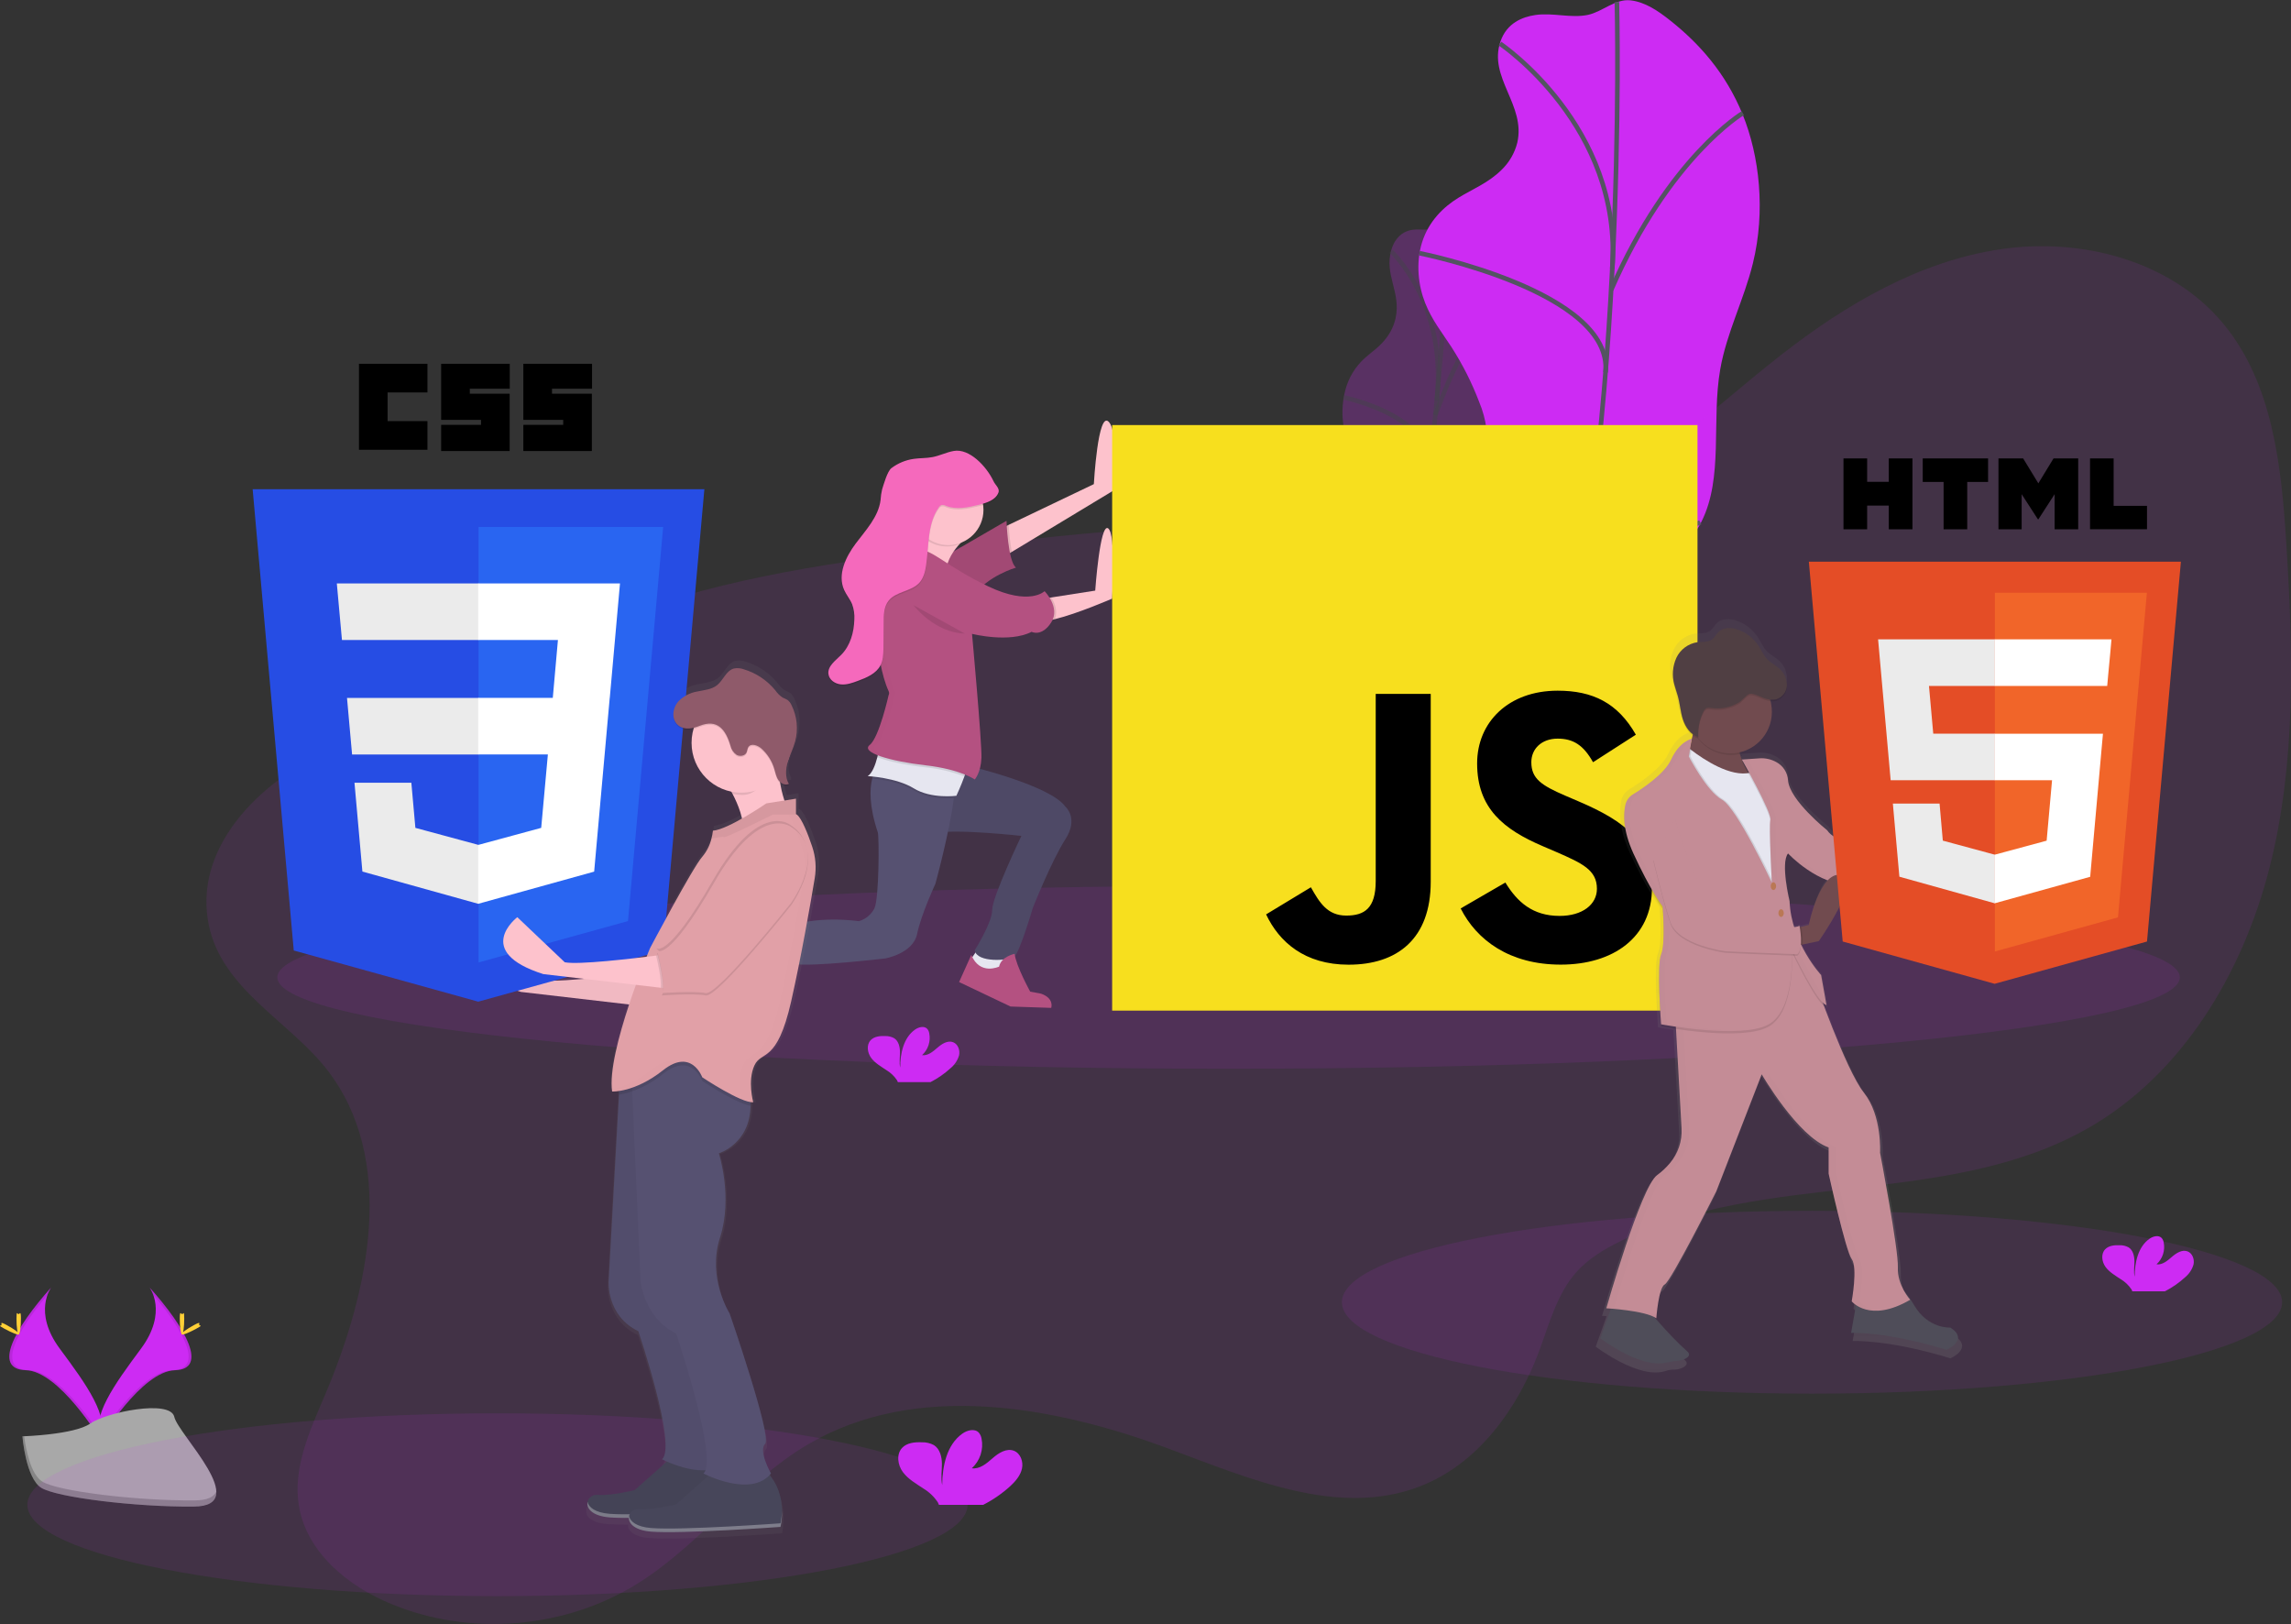 <svg width="996" height="706" viewBox="0 0 996 706" fill="none" xmlns="http://www.w3.org/2000/svg">
<rect x="0" y="0" width="996" height="706" fill="#333333" stroke="none"/>
<g clip-path="url(#clip0)">
<path opacity="0.1" d="M787.761 605.826C900.637 605.826 992.142 588.035 992.142 566.088C992.142 544.142 900.637 526.351 787.761 526.351C674.884 526.351 583.38 544.142 583.38 566.088C583.38 588.035 674.884 605.826 787.761 605.826Z" fill="#CD2BF3"/>
<g opacity="0.5">
<path opacity="0.5" d="M612.698 100.175C609.943 100.958 606.568 102.999 604.905 108.58C601.646 119.521 609.217 126.959 606.722 138.364C606.03 141.389 604.712 144.236 602.855 146.721C599.809 150.852 596.501 152.806 593.291 155.698C589.219 159.393 586.301 164.187 584.888 169.502C583.34 175.368 583.211 181.519 584.511 187.445C585.652 192.398 587.596 196.006 589.297 200.02C591.413 205.14 593.067 210.44 594.239 215.855C594.882 218.492 595.245 221.19 595.322 223.903C595.274 227.508 594.95 231.104 594.355 234.66L589.723 266.987C589.019 271.214 588.596 275.482 588.456 279.765C588.517 284.057 589.012 288.332 589.936 292.524C591.56 301.075 593.31 309.936 597.033 314.463C600.756 318.99 607.1 317.364 610.997 308.204C614.7 299.44 614.787 287.745 618.056 278.382C623.21 263.63 633.45 261.647 639.136 247.573C644.589 234.031 642.917 217.509 645.682 202.11C647.616 191.073 651.88 181.013 654.385 170.111C657.982 154.412 657.624 138.112 654.752 126.04C652.568 116.121 647.843 106.941 641.041 99.401C638.633 96.741 636.051 94.371 633.024 94.129C629.804 93.877 626.99 97.93 623.809 99.149C620.134 100.591 616.441 99.111 612.698 100.175Z" fill="#CD2BF3"/>
<path opacity="0.5" d="M630.133 94.951C630.133 94.951 624.679 234.572 601.743 316.9" stroke="#535461" stroke-width="2" stroke-miterlimit="10"/>
<path opacity="0.5" d="M604.769 109.238C604.769 109.238 629.282 131.564 624.631 174.048" stroke="#535461" stroke-width="2" stroke-miterlimit="10"/>
<path opacity="0.5" d="M584.202 172.771C584.202 172.771 624.438 180.868 621.45 204.944" stroke="#535461" stroke-width="2" stroke-miterlimit="10"/>
<path opacity="0.5" d="M654.82 125.75C654.82 125.75 638.536 140.008 624.031 180.393" stroke="#535461" stroke-width="2" stroke-miterlimit="10"/>
<path opacity="0.5" d="M638.913 247.805C638.913 247.805 627.803 256.511 618.887 226.031" stroke="#535461" stroke-width="2" stroke-miterlimit="10"/>
<path opacity="0.5" d="M590.97 265.613C590.97 265.613 613.627 262.653 615.715 248.463" stroke="#535461" stroke-width="2" stroke-miterlimit="10"/>
</g>
<path d="M667.468 6.529C661.86 7.361 655.11 9.963 652.335 17.982C646.891 33.711 663.436 45.618 659.626 62.053C658.489 66.576 656.096 70.684 652.722 73.903C646.92 79.619 640.286 82.115 634.001 85.994C627.716 89.873 621.189 95.976 618.239 105.34C615.406 114.346 616.634 124.29 619.583 131.719C622.533 139.147 626.99 144.69 630.974 150.803C635.816 158.328 639.863 166.335 643.052 174.696C644.66 178.507 645.74 182.52 646.262 186.623C646.775 191.653 646.127 197.06 645.479 202.351L639.726 249.498C638.962 255.766 638.188 262.131 638.623 268.167C639.116 275.122 641.176 281.197 643.207 287.126C647.577 299.914 652.258 313.244 660.506 320.286C668.754 327.328 681.693 325.819 688.664 312.721C695.298 300.253 694.08 283.044 699.736 269.647C708.652 248.531 729.616 246.819 739.702 226.776C749.372 207.546 743.966 182.947 747.853 160.602C750.638 144.593 758.181 130.277 762.049 114.52C767.628 91.817 764.95 67.779 757.581 49.71C750.213 31.641 738.561 18.756 726.058 8.861C720.759 4.653 715.14 0.851 708.845 0.155C702.154 -0.59 696.806 5.04 690.376 6.462C682.892 8.019 675.078 5.398 667.468 6.529Z" fill="#CD2BF3"/>
<path d="M702.937 0.9C702.937 0.9 708.217 205.863 670.485 324.387" stroke="#535461" stroke-width="2" stroke-miterlimit="10"/>
<path d="M652.122 18.969C652.122 18.969 705.5 54.759 700.926 116.822" stroke="#535461" stroke-width="2" stroke-miterlimit="10"/>
<path d="M617.089 110.06C617.089 110.06 701.332 126.756 698.005 161.85" stroke="#535461" stroke-width="2" stroke-miterlimit="10"/>
<path d="M757.678 49.188C757.678 49.188 725.661 68.253 700.442 126.002" stroke="#535461" stroke-width="2" stroke-miterlimit="10"/>
<path d="M739.199 227.047C739.199 227.047 717.249 238.654 695.172 192.601" stroke="#535461" stroke-width="2" stroke-miterlimit="10"/>
<path d="M642.085 247.563C642.085 247.563 688.626 245.89 691.275 225.238" stroke="#535461" stroke-width="2" stroke-miterlimit="10"/>
<path d="M65.029 559.675C65.029 559.675 73.133 570.316 61.287 586.276C49.442 602.237 39.656 615.798 43.63 625.781C43.63 625.781 61.5 596.056 76.043 595.64C90.587 595.224 81.033 577.551 65.029 559.675Z" fill="#CD2BF3"/>
<path opacity="0.1" d="M65.029 559.675C65.753 560.697 66.326 561.818 66.731 563.003C80.927 579.679 88.479 595.243 74.844 595.64C62.138 596.007 46.899 618.729 43.243 624.475C43.364 624.918 43.509 625.354 43.678 625.781C43.678 625.781 61.548 596.056 76.092 595.64C90.635 595.224 81.033 577.551 65.029 559.675Z" fill="black"/>
<path d="M80.095 573.189C80.095 576.922 79.679 579.96 79.128 579.96C78.577 579.96 78.161 576.932 78.161 573.189C78.161 569.445 78.683 571.254 79.196 571.254C79.708 571.254 80.095 569.455 80.095 573.189Z" fill="#FFD037"/>
<path d="M85.268 577.638C81.99 579.428 79.138 580.54 78.896 580.047C78.654 579.553 81.101 577.774 84.379 575.994C87.657 574.214 86.361 575.51 86.612 575.994C86.864 576.477 88.537 575.849 85.268 577.638Z" fill="#FFD037"/>
<path d="M22.25 559.675C22.25 559.675 14.147 570.316 25.992 586.276C37.838 602.237 47.605 615.789 43.65 625.771C43.65 625.771 25.78 596.046 11.236 595.63C-3.307 595.214 6.227 577.551 22.25 559.675Z" fill="#CD2BF3"/>
<path opacity="0.1" d="M22.25 559.675C21.544 560.7 20.987 561.821 20.597 563.003C6.401 579.679 -1.151 595.243 12.484 595.64C25.19 596.007 40.429 618.729 44.085 624.475C43.964 624.918 43.819 625.354 43.65 625.781C43.65 625.781 25.78 596.056 11.236 595.64C-3.307 595.224 6.227 577.551 22.25 559.675Z" fill="black"/>
<path d="M7.165 573.189C7.165 576.922 7.581 579.96 8.132 579.96C8.683 579.96 9.099 576.932 9.099 573.189C9.099 569.445 8.577 571.254 8.065 571.254C7.552 571.254 7.165 569.455 7.165 573.189Z" fill="#FFD037"/>
<path d="M1.992 577.638C5.27 579.428 8.123 580.54 8.364 580.047C8.606 579.553 6.16 577.774 2.882 575.994C-0.396 574.214 0.899 575.51 0.648 575.994C0.396 576.477 -1.276 575.849 1.992 577.638Z" fill="#FFD037"/>
<path d="M9.747 624.388C9.747 624.388 32.404 623.692 39.23 618.826C46.057 613.961 74.042 608.186 75.773 615.924C77.504 623.663 109.82 654.723 84.243 654.926C58.667 655.129 24.813 650.941 17.995 646.791C11.178 642.641 9.747 624.388 9.747 624.388Z" fill="#A8A8A8"/>
<path opacity="0.2" d="M84.698 652.237C59.121 652.44 25.267 648.252 18.45 644.102C13.257 640.939 11.188 629.592 10.501 624.359H9.747C9.747 624.359 11.178 642.641 17.995 646.791C24.813 650.941 58.667 655.139 84.243 654.926C91.631 654.868 94.174 652.237 94.039 648.348C93.014 650.728 90.2 652.198 84.698 652.237Z" fill="black"/>
<path d="M949.923 555.274C951.696 553.829 952.987 551.879 953.627 549.683C954.11 547.458 953.163 544.798 951.035 543.985C948.657 543.076 946.113 544.721 944.189 546.394C942.265 548.067 940.05 549.963 937.527 549.605C938.824 548.429 939.794 546.937 940.343 545.274C940.892 543.611 941.001 541.834 940.66 540.116C940.551 539.404 940.25 538.735 939.789 538.182C938.465 536.769 936.076 537.379 934.49 538.491C929.462 542.031 928.06 548.861 928.031 555.013C927.528 552.798 927.953 550.486 927.934 548.242C927.915 545.997 927.296 543.405 925.381 542.225C924.194 541.587 922.861 541.27 921.513 541.306C919.251 541.219 916.737 541.451 915.189 543.105C913.255 545.156 913.768 548.609 915.441 550.844C917.114 553.078 919.647 554.519 921.987 556.086C923.863 557.202 925.463 558.726 926.667 560.546C926.809 560.798 926.926 561.064 927.016 561.339H941.182C944.356 559.721 947.296 557.681 949.923 555.274Z" fill="#CD2BF3"/>
<path opacity="0.1" d="M141.885 464.618C172.654 503.755 160.703 560.933 141.15 606.715C134.604 622.047 127.197 638.269 129.962 654.704C133.337 674.804 151.236 689.527 170.111 697.265C204.439 711.465 245.536 708.08 277.069 688.453C304.328 671.486 323.852 643.899 351.575 627.706C397.99 600.621 457.034 610.846 507.414 629.505C543.056 642.709 582.026 659.888 617.446 646.085C642.365 636.412 659.597 612.742 668.986 587.688C673.522 575.587 676.809 562.538 685.425 552.865C690.569 547.168 697.28 543.115 704.165 539.71C767.019 508.553 846.311 525.2 907.309 490.687C948.512 467.355 974.891 423.333 986.601 377.434C998.311 331.535 996.919 283.402 993.95 236.139C991.842 202.545 988.061 166.687 966.604 140.753C943.909 113.33 904.949 103.125 869.741 108.339C834.534 113.552 802.604 132.221 774.561 154.102C739.47 181.448 706.931 215.507 663.842 226.592C634.504 234.137 603.638 230.007 573.371 228.585C522.779 226.195 472.177 231.487 421.865 237.291C373.699 242.862 325.167 248.995 279.303 264.665C246.832 275.76 220.8 295.89 190.137 309.955C170.15 319.125 148.354 321.659 129.44 333.335C106.126 347.719 84.766 372.743 90.761 402.014C96.389 429.882 125.543 443.85 141.885 464.618Z" fill="#CD2BF3"/>
<path opacity="0.1" d="M534.112 464.598C762.509 464.598 947.661 446.807 947.661 424.861C947.661 402.915 762.509 385.124 534.112 385.124C305.715 385.124 120.563 402.915 120.563 424.861C120.563 446.807 305.715 464.598 534.112 464.598Z" fill="#CD2BF3"/>
<path opacity="0.1" d="M216.275 693.851C329.152 693.851 420.656 676.06 420.656 654.113C420.656 632.167 329.152 614.376 216.275 614.376C103.398 614.376 11.894 632.167 11.894 654.113C11.894 676.06 103.398 693.851 216.275 693.851Z" fill="#CD2BF3"/>
<path d="M425.201 412.47L421.961 417.181C421.961 417.181 425.491 421.892 425.829 422.482C426.168 423.072 436.128 422.192 436.128 422.192L437.008 418.661L435.538 414.54L425.201 412.47Z" fill="#E6E6F0"/>
<path d="M316.29 409.82L309.811 410.99L313.93 418.951L318.349 421.302L322.469 424.242L323.649 421.012L320.699 414.821L316.29 409.82Z" fill="#FDC2CC"/>
<path d="M422.261 333.257C422.261 333.257 456.705 341.499 463.174 350.669C463.174 350.669 469.063 355.68 463.174 364.801C457.285 373.923 449.047 394.546 449.047 394.546C449.047 394.546 443.158 414.569 440.808 416.04C438.458 417.51 424.911 418.69 423.731 413.138C423.731 413.138 431.38 401.066 431.38 395.465C431.38 389.864 444.038 363.37 444.038 363.37C444.038 363.37 415.193 360.129 406.064 362.19C396.936 364.25 410.193 330.017 422.261 333.257Z" fill="#565171"/>
<path opacity="0.1" d="M422.261 333.257C422.261 333.257 456.705 341.499 463.174 350.669C463.174 350.669 469.063 355.68 463.174 364.801C457.285 373.923 449.047 394.546 449.047 394.546C449.047 394.546 443.158 414.569 440.808 416.04C438.458 417.51 424.911 418.69 423.731 413.138C423.731 413.138 431.38 401.066 431.38 395.465C431.38 389.864 444.038 363.37 444.038 363.37C444.038 363.37 415.193 360.129 406.064 362.19C396.936 364.25 410.193 330.017 422.261 333.257Z" fill="black"/>
<path d="M415.193 341.209C415.125 342.921 414.941 344.846 414.68 346.916C412.794 361.909 406.654 384.205 406.654 384.205C406.654 384.205 400.475 397.458 398.706 405.999C396.936 414.54 384.868 416.639 384.868 416.639C384.868 416.639 351.894 420.509 345.125 419C338.356 417.491 327.719 423.42 322.459 422.53C317.199 421.64 313.921 409.278 313.921 409.278C323.051 409.332 332.086 407.425 340.416 403.687C353.954 397.506 373.39 400.447 373.39 400.447C374.84 400.025 376.188 399.312 377.352 398.351C378.516 397.389 379.471 396.2 380.159 394.856C382.219 390.435 382.218 363.64 381.629 361.87C377.761 350.263 378.08 342.814 379.192 338.471C379.564 336.574 380.401 334.799 381.629 333.306L415.193 341.209Z" fill="#565171"/>
<path opacity="0.1" d="M415.193 341.208C415.125 342.921 414.941 344.846 414.68 346.916C411.721 347.148 403.424 347.37 397.274 343.569C391.473 340.009 383.031 338.8 379.231 338.423C379.603 336.526 380.44 334.751 381.667 333.257L415.193 341.208Z" fill="black"/>
<path d="M419.264 337.523C417.89 341.392 415.782 345.929 415.782 345.929C415.782 345.929 404.894 347.399 397.236 342.688C389.577 337.978 377.219 337.388 377.219 337.388C379.221 336.159 380.575 332.425 381.416 329.156C381.886 327.307 382.254 325.434 382.518 323.545C382.518 323.545 418.722 330.907 420.231 332.087C420.791 332.551 420.192 334.892 419.264 337.523Z" fill="#E6E6F0"/>
<path d="M483.78 213.408L439.87 239.922L435.509 242.553V229.6L438.535 228.149L475.542 210.457C475.542 210.457 477.311 178.362 482.021 183.373C486.73 188.383 483.78 213.408 483.78 213.408Z" fill="#FDC2CC"/>
<path opacity="0.1" d="M439.87 239.922L435.509 242.553V229.6L438.535 228.149C438.736 232.097 439.181 236.029 439.87 239.922Z" fill="black"/>
<path d="M406.074 244.661L437.569 226.408C437.569 226.408 438.158 244.081 441.688 246.722C441.688 246.722 428.74 250.591 423.731 258.794L406.074 244.661Z" fill="#B45181"/>
<path opacity="0.1" d="M406.074 244.661L437.569 226.408C437.569 226.408 438.158 244.081 441.688 246.722C441.688 246.722 428.74 250.591 423.731 258.794L406.074 244.661Z" fill="black"/>
<path d="M483.5 260.225C483.5 260.225 468.522 266.755 458.6 269.154C456.368 269.827 454.033 270.096 451.706 269.947C444.937 268.767 453.475 260.274 453.475 260.274L457.034 259.722L476.141 256.743C476.141 256.743 478.201 227.298 481.731 229.658C485.26 232.019 483.5 260.225 483.5 260.225Z" fill="#FDC2CC"/>
<path d="M420.202 233.721C420.202 233.721 407.544 243.143 412.253 254.925C416.962 266.706 387.817 247.854 387.817 247.854C387.817 247.854 397.236 233.721 399.295 223.119C401.355 212.518 420.202 233.721 420.202 233.721Z" fill="#FDC2CC"/>
<path opacity="0.1" d="M419.264 337.523C413.789 335.46 408.067 334.127 402.245 333.557C393.735 332.59 385.941 330.955 381.426 329.156C381.895 327.307 382.263 325.434 382.528 323.545C382.528 323.545 418.732 330.907 420.24 332.087C420.791 332.551 420.192 334.892 419.264 337.523Z" fill="black"/>
<path opacity="0.1" d="M458.591 269.154C456.358 269.827 454.023 270.096 451.696 269.947C444.927 268.767 453.466 260.274 453.466 260.274L457.024 259.722C458.513 262.015 460.031 265.594 458.591 269.154Z" fill="black"/>
<path d="M399.595 239.022C399.595 239.022 388.117 238.732 383.998 243.443C379.878 248.153 380.758 260.854 380.758 260.854C380.758 260.854 379.898 286.285 386.348 300.514C386.56 300.973 386.585 301.497 386.415 301.974C386.348 302.149 386.348 302.042 386.348 302.042C386.348 302.042 382.228 320.595 378.109 323.836C373.99 327.076 386.937 330.907 402.283 332.667C417.629 334.428 423.77 338.848 423.77 338.848C423.77 338.848 426.419 335.946 426.671 329.427C426.922 322.907 422.58 275.538 422.58 275.538C422.58 275.538 438.768 279.659 448.486 274.658C448.486 274.658 452.905 277.018 457.024 270.537C461.144 264.056 454.123 256.995 454.123 256.995C454.123 256.995 447.644 263.476 429.688 254.934C411.731 246.393 405.175 238.732 399.595 239.022Z" fill="#B45181"/>
<path d="M311.581 410.41H308.051V415.42L311.581 423.372C311.581 423.372 316.29 424.252 316.59 424.252C316.889 424.252 320.709 423.372 320.709 423.372L321.889 421.311C321.889 421.311 308.931 416.291 311.581 410.41Z" fill="#E6E6F0"/>
<path d="M422.261 415.121L416.962 426.902L439.338 437.543L457.005 438.133C457.005 438.133 458.475 434.012 452.586 431.952L447.877 431.072C447.877 431.072 441.698 419.88 441.108 414.627C441.108 414.627 435.219 415.807 434.339 420.218C434.329 420.122 426.09 424.242 422.261 415.121Z" fill="#B45181"/>
<path d="M308.931 409.23L307.133 410.7L299.223 417.181L317.47 441.364C317.47 441.364 327.768 445.784 332.487 441.364C332.487 441.364 335.388 438.462 328.957 436.063C328.957 436.063 323.948 436.943 323.948 431.942C323.948 426.941 325.128 421.64 326.849 420.46C326.849 420.46 322.43 418.99 321.26 420.17C320.36 421.162 319.569 422.249 318.901 423.41C318.901 423.41 308.341 419.241 308.931 409.23Z" fill="#B45181"/>
<path opacity="0.1" d="M398.715 223.71C398.416 225.203 398.022 226.677 397.536 228.12C399.065 231.8 401.967 234.738 405.627 236.311C409.287 237.885 413.415 237.969 417.136 236.546C417.912 235.745 418.743 234.998 419.621 234.311C419.621 234.311 400.775 213.108 398.715 223.71Z" fill="black"/>
<path opacity="0.1" d="M397.091 263.04C397.091 263.04 406.219 275.112 419.467 275.412L397.091 263.04Z" fill="black"/>
<g opacity="0.1">
<path opacity="0.1" d="M451.648 274.861C451.462 274.809 451.281 274.741 451.106 274.658C450.823 274.806 450.533 274.945 450.236 275.074C450.714 275.064 451.188 274.993 451.648 274.861Z" fill="black"/>
<path opacity="0.1" d="M454.781 258.204C454.46 257.792 454.118 257.398 453.756 257.024C453.756 257.024 451.822 258.958 447.045 259.326C449.676 259.587 452.332 259.202 454.781 258.204Z" fill="black"/>
<path opacity="0.1" d="M425.201 275.538L425.259 276.167C429.142 276.886 433.088 277.21 437.037 277.134C433.049 276.989 429.085 276.454 425.201 275.538Z" fill="black"/>
<path opacity="0.1" d="M404.894 332.686C389.587 330.916 376.639 327.095 380.72 323.855C384.8 320.614 388.958 302.061 388.958 302.061C388.958 302.061 388.958 302.168 389.026 301.994C389.195 301.517 389.171 300.992 388.958 300.533C382.509 286.265 383.369 260.873 383.369 260.873C383.369 260.873 382.489 248.211 386.609 243.462C389.674 239.951 396.82 239.225 400.272 239.08C399.95 239.055 399.627 239.055 399.305 239.08C399.305 239.08 387.827 238.79 383.708 243.501C379.588 248.211 380.468 260.912 380.468 260.912C380.468 260.912 379.608 286.343 386.058 300.572C386.27 301.031 386.295 301.555 386.125 302.032C386.057 302.207 386.058 302.1 386.058 302.1C386.058 302.1 381.967 320.595 377.809 323.836C373.651 327.076 386.638 330.907 401.984 332.667C417.33 334.428 423.47 338.848 423.47 338.848C423.778 338.478 424.05 338.08 424.282 337.658C421.294 336.217 415.144 333.847 404.894 332.686Z" fill="black"/>
</g>
<path d="M412.253 236.962C420.707 236.962 427.56 230.106 427.56 221.649C427.56 213.192 420.707 206.337 412.253 206.337C403.799 206.337 396.946 213.192 396.946 221.649C396.946 230.106 403.799 236.962 412.253 236.962Z" fill="#FDC2CC"/>
<path opacity="0.1" d="M434.039 214.801C432.772 217.973 428.991 219.173 425.675 219.995C420.936 221.156 415.831 222.297 411.296 220.498C410.708 220.168 410.03 220.036 409.362 220.121C408.823 220.337 408.373 220.729 408.085 221.233C403.086 228.353 403.898 237.842 402.602 246.451C402.196 249.13 401.51 251.897 399.702 253.899C396.182 257.768 389.539 257.623 386.299 261.734C384.162 264.443 384.143 268.206 384.162 271.659C384.162 275.341 384.13 279.027 384.065 282.715C384.007 285.134 383.891 287.639 382.799 289.786C380.942 293.423 376.803 295.155 372.984 296.558C370.605 297.447 368.149 298.347 365.596 298.105C363.043 297.863 360.49 296.171 360.162 293.617C359.707 290.154 363.275 287.736 365.731 285.24C369.657 281.264 371.272 275.48 371.417 269.889C371.555 267.631 371.226 265.368 370.45 263.243C369.551 261.048 367.946 259.2 366.979 257.033C364.001 250.359 367.675 242.64 372.075 236.797C376.475 230.955 381.88 225.257 382.818 218.012C382.9 216.444 383.123 214.887 383.485 213.359C384.162 211.251 385.767 205.427 387.537 204.093C390.37 201.958 393.696 200.574 397.207 200.068C399.924 199.672 402.699 199.817 405.397 199.295C408.549 198.685 411.479 197.186 414.632 196.625C421.449 195.416 428.846 203.338 431.834 209.587C432.656 211.502 434.813 212.856 434.039 214.801Z" fill="black"/>
<path d="M434.039 214.211C432.772 217.383 428.991 218.583 425.675 219.405C420.936 220.566 415.831 221.707 411.296 219.908C410.708 219.578 410.03 219.446 409.362 219.531C408.823 219.747 408.373 220.139 408.085 220.643C403.086 227.763 403.898 237.252 402.602 245.861C402.196 248.54 401.51 251.307 399.702 253.309C396.182 257.178 389.539 257.033 386.299 261.144C384.162 263.853 384.143 267.616 384.162 271.069C384.162 274.751 384.13 278.437 384.065 282.125C384.007 284.544 383.891 287.049 382.799 289.196C380.942 292.833 376.803 294.565 372.984 295.967C370.605 296.857 368.149 297.757 365.596 297.515C363.043 297.273 360.49 295.581 360.162 293.027C359.707 289.564 363.275 287.146 365.731 284.65C369.657 280.674 371.272 274.89 371.417 269.299C371.555 267.041 371.226 264.778 370.45 262.653C369.551 260.458 367.946 258.61 366.979 256.443C364.001 249.769 367.675 242.05 372.075 236.207C376.475 230.365 381.88 224.667 382.818 217.422C382.9 215.854 383.123 214.297 383.485 212.769C384.162 210.66 385.767 204.837 387.537 203.502C390.37 201.368 393.696 199.983 397.207 199.478C399.924 199.082 402.699 199.227 405.397 198.705C408.549 198.095 411.479 196.596 414.632 196.035C421.449 194.826 428.846 202.748 431.834 208.997C432.656 210.912 434.813 212.266 434.039 214.211Z" fill="#F569BC"/>
<path d="M483.5 184.775H737.98V439.323H483.5V184.775Z" fill="#F7DF1E"/>
<path d="M550.425 397.496L569.9 385.705C573.661 392.369 577.075 398.009 585.275 398.009C593.136 398.009 598.087 394.933 598.087 382.977V301.636H622.001V383.306C622.001 408.079 607.496 419.357 586.3 419.357C567.173 419.357 556.072 409.442 550.434 397.486L550.425 397.496ZM634.987 394.923L654.453 383.644C659.578 392.021 666.24 398.154 678.028 398.154C687.939 398.154 694.254 393.201 694.254 386.362C694.254 378.16 687.765 375.258 676.848 370.47L670.872 367.906C653.621 360.564 642.172 351.336 642.172 331.855C642.172 313.911 655.835 300.243 677.186 300.243C692.387 300.243 703.295 305.544 711.176 319.376L692.561 331.342C688.461 323.99 684.023 321.088 677.186 321.088C670.185 321.088 665.737 325.528 665.737 331.342C665.737 338.519 670.176 341.421 680.426 345.852L686.402 348.415C706.708 357.121 718.177 366.01 718.177 386.005C718.177 407.537 701.264 419.328 678.53 419.328C656.29 419.328 641.979 408.688 635.016 394.894" fill="black"/>
<path d="M849.609 580.588C849.609 580.588 839.678 581.285 833.547 570.645C832.349 568.502 830.933 566.489 829.322 564.637C827.342 561.391 826.314 557.654 826.353 553.852C826.691 545.968 818.472 502.788 818.472 502.788C818.472 502.788 819.497 486.343 811.278 476.061C805.863 469.29 798.078 449.944 793.389 437.446C793.703 437.727 794.082 437.926 794.491 438.026L794.297 436.953H794.491L792.064 423.614C788.53 419.55 785.552 415.035 783.206 410.187L783.757 410.071L791.029 408.543C791.029 408.543 802.846 391.741 803.6 383.48H804.567H805.93C816.868 383.42 827.8 383.992 838.672 385.192C838.672 385.144 838.595 384.931 838.498 384.592C838.038 382.93 837.683 381.24 837.435 379.533H838.111L844.88 379.088C844.88 379.088 868.175 353.048 859.607 348.251C851.04 343.453 842.134 369.841 842.134 369.841L839.233 370.363L838.45 370.508C838.527 370.392 838.605 370.286 838.692 370.179C838.779 370.073 800.67 368.477 794.8 359.21C794.8 359.21 778.014 345.842 777.327 336.962C777.203 335.12 776.575 333.347 775.511 331.839C774.446 330.33 772.987 329.144 771.293 328.411C769.219 327.421 766.922 326.991 764.631 327.163L756.769 327.705L757.32 328.672H757.098C756.605 327.542 756.191 326.378 755.86 325.19H756.024C755.966 324.948 755.918 324.706 755.87 324.464C758.279 323.896 760.55 322.85 762.547 321.387C764.545 319.925 766.229 318.077 767.5 315.952C768.77 313.826 769.601 311.468 769.944 309.015C770.287 306.563 770.134 304.067 769.494 301.675C770.264 301.773 771.044 301.75 771.806 301.607C774.706 301.017 776.747 298.076 776.824 295.136C776.824 294.942 776.824 294.749 776.824 294.565C776.824 294.565 776.824 294.487 776.824 294.449C776.795 292.971 776.437 291.519 775.777 290.197C775.116 288.875 774.169 287.717 773.005 286.807C771.438 285.501 769.562 284.573 768.17 283.122C766.477 281.39 765.549 279.069 764.234 277.028C762.031 273.651 758.764 271.108 754.951 269.802C752.118 268.834 748.637 268.738 746.461 270.769C745.339 271.823 744.691 273.352 743.434 274.242C741.626 275.538 739.17 275.151 736.956 275.412C734.95 275.721 733.052 276.518 731.428 277.735C729.804 278.951 728.504 280.549 727.643 282.386C726.558 284.688 726.034 287.214 726.116 289.757C726.092 291.502 726.3 293.242 726.735 294.932C727.16 296.616 727.789 298.241 728.253 299.924C729.22 303.406 729.442 307.072 730.554 310.506C731.301 313.055 732.793 315.322 734.838 317.016L734.509 318.428C734.296 318.428 728.959 319.618 725.274 327.676C722.373 334.031 712.501 340.589 708.159 343.24C707.349 343.736 706.646 344.388 706.092 345.158C705.537 345.929 705.142 346.803 704.929 347.728C704.512 349.597 704.327 351.511 704.378 353.426C704.301 357.556 705.161 363.273 708.478 370.518C716.011 386.962 721.493 394.159 721.493 394.159C721.493 394.159 721.909 399.199 721.938 404.509C721.938 408.465 721.648 412.402 720.807 414.376C720.091 416.04 719.84 420.286 719.898 425.142C719.898 434.447 720.807 446.587 720.807 446.587C720.807 446.587 723.427 447.09 727.479 447.68L730.003 492.099C730.32 497.478 728.593 502.779 725.168 506.938C723.398 509.125 721.353 511.076 719.086 512.741C711.891 517.878 696.478 572.028 696.478 572.028C696.478 572.028 697.232 572.028 698.47 572.173L693.731 585.396C693.731 585.396 712.665 599.906 724.182 595.94C725.429 595.533 726.739 595.35 728.05 595.398C730.322 595.398 735.186 593.599 732.478 591.229C727.25 586.412 722.319 581.283 717.713 575.868C718.083 576.049 718.439 576.259 718.776 576.497V576.39L718.941 576.497C718.941 576.497 718.941 575.965 719.066 575.094L718.902 575.036C719.25 571.476 720.352 562.461 722.538 561.416C725.274 560.043 745.494 519.948 745.494 519.948L765.704 467.858C765.704 467.858 781.804 495.62 795.506 500.408V512.016C795.506 512.016 803.039 546.288 805.785 550.051C808.531 553.813 805.785 568.894 805.785 568.894C806.327 569.514 806.948 570.06 807.632 570.519L805.437 582.939C805.437 582.939 821.199 582.252 847.917 590.474C847.897 590.523 858.176 586.073 849.609 580.588ZM786.581 401.365L783.245 402.197L782.587 402.362C782.52 401.946 782.471 401.704 782.471 401.704C781.706 402.05 780.883 402.25 780.044 402.294C778.862 398.547 778.179 394.66 778.014 390.735C776.891 386.036 776.208 381.244 775.973 376.419C775.973 373.923 776.389 371.746 777.327 370.518L778.439 370.605L779.213 371.34L779.271 371.389L779.667 371.746L780.083 372.114L780.151 372.172L780.595 372.569L780.673 372.636L781.127 373.023L781.64 373.449L781.756 373.546L782.297 373.981L782.829 374.407L782.955 374.503L783.545 374.948L783.67 375.035L784.231 375.451L784.328 375.519L784.966 375.974L785.121 376.08L785.798 376.544H785.856L786.513 376.98L786.668 377.086L787.374 377.541L787.529 377.637L788.186 378.044L788.312 378.121L789.066 378.566L789.25 378.672L790.033 379.108H790.091L790.855 379.514L791.039 379.611L791.851 380.017L792.015 380.094L792.77 380.443L792.915 380.51L793.766 380.878L793.969 380.965L794.849 381.323C789.385 387.339 786.581 401.365 786.581 401.365Z" fill="url(#paint0_linear)"/>
<path d="M702.086 564.028L695.733 581.759C695.733 581.759 713.139 595.108 724.452 592.341C726.157 591.917 727.894 591.635 729.645 591.5C731.985 591.326 736.017 589.613 733.513 587.447C725.487 580.424 714.783 567.375 714.783 567.375L702.086 564.028Z" fill="#4F4D59"/>
<path d="M807.768 562.355L804.76 579.418C804.76 579.418 820.145 578.751 846.234 586.779C846.234 586.779 856.271 582.426 847.907 577.106C847.907 577.106 838.237 577.774 832.193 567.433C826.15 557.093 822.524 558.398 822.524 558.398L807.768 562.355Z" fill="#4F4D59"/>
<path d="M728.146 438.578L731.047 490.503C731.365 496.036 729.532 501.477 725.932 505.69C724.305 507.624 722.451 509.355 720.41 510.845C713.39 515.866 698.334 568.72 698.334 568.72C698.334 568.72 715.392 569.687 720.072 573.072C720.072 573.072 721.039 559.695 723.747 558.35C726.454 557.005 746.151 517.868 746.151 517.868L765.888 467.017C765.888 467.017 781.601 494.101 794.984 498.802V510.178C794.984 510.178 802.343 543.637 805.021 547.313C807.7 550.989 805.021 565.692 805.021 565.692C805.021 565.692 812.757 575.365 830.434 565.024C830.434 565.024 824.748 558.669 825.086 550.969C825.425 543.27 817.35 501.124 817.35 501.124C817.35 501.124 818.317 485.067 810.33 475.007C802.343 464.947 789.066 426.515 789.066 426.515L779.86 406.705L728.146 438.578Z" fill="#C48C96"/>
<g opacity="0.1">
<path opacity="0.1" d="M701.583 568.71C701.583 568.71 716.629 515.856 723.659 510.836C725.816 509.255 727.765 507.409 729.461 505.341C732.893 501.186 734.621 495.883 734.296 490.503L731.347 438.568L780.663 408.156L779.996 406.715L728.34 438.578L731.289 490.513C731.614 495.893 729.886 501.196 726.454 505.351C724.758 507.418 722.809 509.264 720.652 510.845C713.642 515.856 698.576 568.71 698.576 568.71C698.576 568.71 715.634 569.677 720.314 573.063C720.314 573.063 720.314 572.54 720.439 571.699C713.854 569.435 701.583 568.71 701.583 568.71Z" fill="black"/>
<path opacity="0.1" d="M808.27 565.701C808.27 565.701 810.949 550.979 808.27 547.323C805.592 543.666 798.233 510.188 798.233 510.188V498.793C784.86 494.111 769.136 467.007 769.136 467.007L767.976 470.044C772.511 477.241 784.608 495.098 795.235 498.812V510.188C795.235 510.188 802.594 543.647 805.273 547.323C807.951 550.998 805.273 565.701 805.273 565.701C805.273 565.701 809.005 570.403 817.244 569.764C811.084 569.252 808.27 565.701 808.27 565.701Z" fill="black"/>
</g>
<path d="M843.217 380.365L836.651 380.8L833.189 381.033V372.665L837.734 371.843L840.548 371.331C840.548 371.331 849.251 345.571 857.606 350.253C865.96 354.935 843.217 380.365 843.217 380.365Z" fill="#714B4F"/>
<path d="M737.874 311.406C737.874 311.406 733.523 328.131 732.188 338.49C730.854 348.85 763.286 340.502 763.286 340.502C763.286 340.502 750.909 325.451 757.939 317.422L737.874 311.406Z" fill="#714B4F"/>
<path d="M772.985 381.052L773.653 387.407L763.286 386.74L752.92 377.705L742.554 348.589L735.882 338.21L730.864 331.855L732.875 324.116C732.875 324.116 733.793 324.919 735.341 326.099C740.437 329.968 752.379 338.103 761.111 335.859C761.514 335.757 761.912 335.632 762.3 335.482L775.345 357.895L772.985 381.052Z" fill="#E6E6F0"/>
<path opacity="0.1" d="M735.534 322.152C735.534 322.152 730.187 323.12 726.502 331.187C723.679 337.359 714.125 343.762 709.861 346.345C709.047 346.842 708.341 347.497 707.785 348.271C707.229 349.045 706.833 349.923 706.621 350.853C705.761 354.664 705.432 361.773 710.112 371.998C717.471 388.055 722.818 395.078 722.818 395.078C722.818 395.078 724.153 411.135 722.151 415.817C720.149 420.499 722.151 446.258 722.151 446.258C722.151 446.258 757.262 452.952 768.972 446.258C780.682 439.564 779.009 413.805 779.009 413.805C779.009 413.805 790.043 437.224 794.056 437.891L791.716 424.842C791.716 424.842 778.671 410.787 778.004 392.727C778.004 392.727 773.991 376.331 777.337 371.988C777.337 371.988 833.857 376.67 837.202 372.656C837.202 372.656 800.08 370.982 794.394 361.948C794.394 361.948 778.004 348.899 777.337 340.202C777.239 338.57 776.727 336.989 775.849 335.61C774.971 334.23 773.756 333.098 772.318 332.319C770.043 331.024 767.433 330.442 764.824 330.645L757.272 331.168C757.272 331.168 770.316 354.248 769.649 357.285C768.982 360.322 770.316 384.718 770.316 384.718C770.316 384.718 755.222 352.265 748.579 348.589C741.935 344.913 734.19 329.785 734.19 329.785L735.524 322.143" fill="black"/>
<path opacity="0.1" d="M772.985 381.052L773.653 387.407L763.286 386.74L752.92 377.705L742.554 348.589L735.882 338.21L730.864 331.855L732.875 324.116C732.875 324.116 733.793 324.919 735.341 326.099L734.877 328.74C734.877 328.74 742.612 343.849 749.256 347.535C755.899 351.22 770.993 383.664 770.993 383.664C770.993 383.664 769.659 359.239 770.326 356.231C770.781 354.19 764.921 342.911 761.111 335.859C761.514 335.757 761.912 335.632 762.3 335.482L775.345 357.895L772.985 381.052Z" fill="black"/>
<path opacity="0.1" d="M836.651 380.801L833.189 381.033V372.665L837.734 371.843C836.148 373.942 836.206 377.657 836.651 380.801Z" fill="black"/>
<path d="M735.534 321.156C735.534 321.156 730.187 322.124 726.502 330.191C723.679 336.362 714.125 342.766 709.861 345.349C709.047 345.846 708.341 346.5 707.785 347.275C707.229 348.049 706.833 348.927 706.621 349.856C705.761 353.668 705.432 360.777 710.112 371.002C717.471 387.059 722.818 394.082 722.818 394.082C722.818 394.082 724.153 410.139 722.151 414.821C720.149 419.502 722.151 445.262 722.151 445.262C722.151 445.262 757.262 451.956 768.972 445.262C780.682 438.568 779.009 412.809 779.009 412.809C779.009 412.809 790.033 436.189 794.056 436.904L791.716 423.855C791.716 423.855 778.671 409.8 778.004 391.741C778.004 391.741 773.991 375.345 777.337 371.002C777.337 371.002 790.381 385.057 805.099 384.718C815.823 384.654 826.543 385.212 837.202 386.392C837.202 386.392 833.857 375.683 837.202 371.669C837.202 371.669 800.08 369.996 794.394 360.961C794.394 360.961 778.004 347.912 777.337 339.216C777.239 337.583 776.727 336.003 775.849 334.623C774.971 333.244 773.756 332.111 772.318 331.332C770.043 330.038 767.433 329.455 764.824 329.659L757.272 330.181C757.272 330.181 770.316 353.261 769.649 356.299C768.982 359.336 770.316 383.731 770.316 383.731C770.316 383.731 755.222 351.259 748.579 347.583C741.935 343.907 734.19 328.817 734.19 328.817L735.524 321.176" fill="#C48C96"/>
<path opacity="0.1" d="M728.146 356.279C728.146 356.279 736.172 383.364 740.852 386.72C745.533 390.077 773.962 407.131 782.326 403.116C782.326 403.116 784.338 413.157 781.359 415.498C781.359 415.498 750.174 414.279 749.923 414.163C749.923 414.163 729.519 411.483 726.174 401.452C722.828 391.421 718.815 374.368 718.815 374.368L728.146 356.279Z" fill="black"/>
<path d="M770.984 386.895C771.63 386.895 772.154 386.145 772.154 385.221C772.154 384.297 771.63 383.548 770.984 383.548C770.337 383.548 769.813 384.297 769.813 385.221C769.813 386.145 770.337 386.895 770.984 386.895Z" fill="#BA7855"/>
<path d="M774.32 398.599C774.966 398.599 775.49 397.85 775.49 396.926C775.49 396.001 774.966 395.252 774.32 395.252C773.674 395.252 773.15 396.001 773.15 396.926C773.15 397.85 773.674 398.599 774.32 398.599Z" fill="#BA7855"/>
<g opacity="0.1">
<path opacity="0.1" d="M724.501 444.894C724.501 444.894 722.489 419.135 724.501 414.453C726.512 409.771 725.168 393.714 725.168 393.714C725.168 393.714 719.821 386.691 712.462 370.634C707.772 360.41 708.11 353.3 708.971 349.489C709.183 348.559 709.578 347.681 710.135 346.907C710.691 346.133 711.397 345.478 712.21 344.981C716.475 342.369 726.019 335.995 728.852 329.823C730.931 325.296 733.532 323.004 735.408 321.862L735.534 321.127C735.534 321.127 730.187 322.095 726.502 330.162C723.679 336.333 714.125 342.737 709.861 345.32C709.047 345.816 708.341 346.471 707.785 347.246C707.229 348.02 706.833 348.898 706.621 349.827C705.761 353.638 705.432 360.748 710.112 370.973C717.471 387.03 722.818 394.053 722.818 394.053C722.818 394.053 724.153 410.11 722.151 414.792C720.149 419.473 722.151 445.233 722.151 445.233C722.151 445.233 747.235 450.011 762.068 447.448C747.089 449.238 724.501 444.894 724.501 444.894Z" fill="black"/>
<path opacity="0.1" d="M769.639 356.279C769.185 358.34 769.639 370.46 770.016 377.889C771.631 381.187 772.647 383.383 772.647 383.383C772.647 383.383 771.312 358.959 771.979 355.95C772.618 353.048 760.869 332.096 759.699 330.026L757.262 330.191C757.262 330.191 770.316 353.271 769.639 356.279Z" fill="black"/>
<path opacity="0.1" d="M807.439 384.38C792.721 384.718 779.677 370.663 779.677 370.663C779.286 371.208 779 371.822 778.835 372.472C782.703 376.07 793.34 384.979 805.099 384.708C815.823 384.644 826.543 385.203 837.202 386.382C837.202 386.382 837.135 386.159 837.028 385.782C827.199 384.766 817.32 384.297 807.439 384.38Z" fill="black"/>
<path opacity="0.1" d="M781.33 412.48C781.33 412.48 781.466 414.569 781.388 417.703C784.869 424.61 791.203 436.421 794.036 436.895L793.543 434.148C788.679 428.034 781.33 412.48 781.33 412.48Z" fill="black"/>
</g>
<path d="M790.71 409.104L783.603 410.603L777.994 411.783L781.001 403.416L783.1 402.894L786.359 402.081C786.359 402.081 791.039 378.663 800.409 380.336C809.779 382.01 790.71 409.104 790.71 409.104Z" fill="#714B4F"/>
<path opacity="0.1" d="M783.612 410.632L778.004 411.812L781.011 403.445L783.11 402.923C783.575 405.465 783.743 408.052 783.612 410.632Z" fill="black"/>
<path d="M728.146 355.612C728.146 355.612 736.172 382.696 740.852 386.053C745.533 389.41 773.962 406.463 782.326 402.449C782.326 402.449 784.338 412.49 781.359 414.83C781.359 414.83 750.174 413.612 749.923 413.496C749.923 413.496 729.519 410.816 726.174 400.785C722.828 390.754 718.815 373.7 718.815 373.7L728.146 355.612Z" fill="#C48C96"/>
<path opacity="0.1" d="M738.203 312.122C738.203 312.122 737.526 314.743 736.617 318.554C738.468 322.063 741.424 324.865 745.026 326.526C748.628 328.187 752.677 328.615 756.546 327.744C755.744 324.31 755.918 320.837 758.268 318.148L738.203 312.122Z" fill="black"/>
<path d="M752.253 327.511C762.229 327.511 770.316 319.422 770.316 309.442C770.316 299.463 762.229 291.373 752.253 291.373C742.277 291.373 734.19 299.463 734.19 309.442C734.19 319.422 742.277 327.511 752.253 327.511Z" fill="#714B4F"/>
<path opacity="0.1" d="M767.938 304.47C769.246 304.836 770.617 304.921 771.96 304.722C773.352 304.345 774.583 303.524 775.466 302.384C776.349 301.244 776.836 299.847 776.853 298.405C776.828 296.963 776.48 295.545 775.836 294.254C775.192 292.964 774.267 291.834 773.13 290.947C771.602 289.67 769.775 288.771 768.373 287.349C766.719 285.656 765.81 283.392 764.505 281.4C762.355 278.105 759.166 275.623 755.444 274.348C752.679 273.381 749.284 273.303 747.157 275.315C746.064 276.35 745.426 277.83 744.208 278.711C742.438 279.968 740.04 279.601 737.884 279.852C735.93 280.149 734.079 280.922 732.494 282.103C730.909 283.284 729.639 284.836 728.794 286.623C727.144 290.268 726.829 294.377 727.905 298.231C728.32 299.875 728.939 301.462 729.384 303.068C730.351 306.472 730.544 310.042 731.627 313.398C732.71 316.755 734.944 320.044 738.329 321.05C738.062 317.282 738.806 313.512 740.485 310.129C740.762 309.389 741.307 308.781 742.013 308.426C742.615 308.272 743.247 308.272 743.85 308.426C748.091 309.054 752.419 308.178 756.082 305.95C757.368 305.176 759.37 302.506 760.734 302.245C762.493 301.945 766.1 304.064 767.938 304.47Z" fill="black"/>
<path d="M767.938 303.803C769.246 304.168 770.617 304.254 771.96 304.054C773.352 303.677 774.583 302.857 775.466 301.717C776.349 300.577 776.836 299.18 776.853 297.738C776.828 296.295 776.48 294.877 775.836 293.587C775.192 292.296 774.267 291.166 773.13 290.28C771.602 289.003 769.775 288.103 768.373 286.681C766.719 284.988 765.81 282.725 764.505 280.732C762.355 277.437 759.166 274.955 755.444 273.681C752.679 272.713 749.284 272.636 747.157 274.648C746.064 275.683 745.426 277.163 744.208 278.043C742.438 279.301 740.04 278.933 737.884 279.185C735.93 279.482 734.079 280.255 732.494 281.435C730.909 282.616 729.639 284.168 728.794 285.956C727.144 289.6 726.829 293.71 727.905 297.564C728.32 299.208 728.939 300.794 729.384 302.4C730.351 305.805 730.544 309.374 731.627 312.731C732.71 316.087 734.944 319.376 738.329 320.382C738.07 316.616 738.821 312.849 740.504 309.471C740.781 308.731 741.327 308.123 742.032 307.769C742.635 307.614 743.267 307.614 743.869 307.769C748.111 308.396 752.438 307.52 756.102 305.292C757.388 304.518 759.389 301.849 760.753 301.588C762.493 301.278 766.1 303.396 767.938 303.803Z" fill="#503F43"/>
<path d="M948.134 244.168L933.398 409.288L867.159 427.667L801.105 409.288L786.387 244.168H948.134Z" fill="#E44D26"/>
<path d="M867.256 413.621L920.778 398.783L933.349 257.672H867.256V413.621Z" fill="#F16529"/>
<path d="M838.614 298.183H867.256V277.927H816.49L816.973 283.364L821.953 339.177H867.266V318.922H840.471L838.614 298.183ZM843.217 349.305H822.91L825.744 381.11L867.169 392.66H867.266V371.524H867.179L844.629 365.43L843.217 349.305Z" fill="#EBEBEB"/>
<path d="M801.443 199.285H811.732V209.451H821.141V199.285H831.43V230.084H821.141V219.773H811.732V230.084H801.443V199.285ZM844.958 209.5H835.897V199.285H864.307V209.5H855.246V230.084H844.967V209.5H844.958ZM868.823 199.285H879.556L886.161 210.109L892.755 199.285H903.489V230.084H893.239V214.82L886.161 225.77H885.987L878.899 214.82V230.084H868.823V199.285ZM908.604 199.285H918.893V219.898H933.398V230.074H908.633V199.285H908.604Z" fill="black"/>
<path d="M867.188 339.177H892.117L889.768 365.449L867.188 371.543V392.66L908.701 381.149L909.001 377.724L913.758 324.397L914.251 318.96H867.188V339.216V339.177ZM867.188 298.134V298.183H916.098L916.505 293.627L917.472 283.354L917.955 277.917H867.188V298.125V298.134Z" fill="white"/>
<path d="M354.621 366.068C352.735 360.545 350.018 353.493 347.852 351.888C347.721 351.783 347.579 351.696 347.426 351.626H347.156V344.807L342.069 345.619C341.253 343.155 340.635 340.628 340.222 338.065C340.713 338.555 341.337 338.89 342.017 339.025C342.696 339.161 343.401 339.093 344.042 338.829C343.955 338.694 343.887 338.548 343.81 338.403L344.042 338.307C343.241 336.893 342.818 335.298 342.814 333.673C342.856 332.191 343.094 330.721 343.52 329.301C344.429 326.157 345.966 323.217 346.827 320.063C347.377 318.027 347.637 315.923 347.601 313.814C347.627 310.241 346.812 306.712 345.222 303.513C344.827 302.591 344.209 301.783 343.423 301.162C342.708 300.765 341.972 300.407 341.218 300.088C339.958 299.238 338.871 298.155 338.018 296.896C334.406 292.497 329.57 289.268 324.122 287.62C322.704 287.093 321.167 286.972 319.684 287.271C316.27 288.239 315.023 292.427 312.257 294.642C309.811 296.577 306.456 296.799 303.4 297.457C300.263 297.991 297.375 299.505 295.152 301.781C293.705 303.435 292.917 305.562 292.937 307.759C292.854 308.784 293.035 309.813 293.463 310.748C293.892 311.683 294.553 312.492 295.384 313.099C296.329 313.72 297.4 314.125 298.52 314.284C299.64 314.443 300.782 314.352 301.862 314.017C301.018 316.935 300.785 319.996 301.179 323.007C301.573 326.019 302.585 328.917 304.151 331.519C305.717 334.121 307.804 336.371 310.281 338.129C312.757 339.886 315.57 341.112 318.543 341.731L319.142 342.795C320.971 346.207 322.359 349.838 323.271 353.6C318.591 356.26 313.476 358.746 310.391 358.978C310.269 360.184 310.046 361.378 309.724 362.547C309.003 365.483 307.617 368.214 305.672 370.528C301.476 375.248 282.59 410.942 282.59 410.942C282.59 410.942 281.991 412.364 281.024 414.811C269.294 416.252 250.158 418.332 244.81 417.258L223.827 397.312C223.827 397.312 217.058 402.488 217.638 408.775L213.857 405.177C213.857 405.177 193.918 420.392 225.403 430.327L273.307 435.889C268.743 449.663 264.489 465.692 265.804 474.417H266.2C267.116 474.415 268.031 474.344 268.937 474.204L268.85 475.752L264.237 558.389C264.237 558.389 263.183 573.604 277.349 580.434C277.349 580.434 294.668 631.343 287.841 637.118C287.841 637.118 288.653 637.544 290.017 638.143L275.773 650.718C275.773 650.718 265.281 653.34 259.509 652.817C258.494 652.679 257.464 652.919 256.615 653.492C255.766 654.064 255.158 654.93 254.906 655.922C254.906 656.029 254.906 656.135 254.848 656.251V656.387C254.848 656.493 254.848 656.609 254.848 656.725C254.848 656.841 254.848 656.812 254.848 656.851C254.848 656.89 254.848 657.044 254.848 657.141V657.267C254.848 657.383 254.848 657.49 254.915 657.606V657.731C254.948 657.854 254.986 657.973 255.031 658.089V658.205C255.08 658.321 255.138 658.437 255.196 658.554V658.631C255.264 658.747 255.331 658.863 255.409 658.979L255.476 659.076C255.56 659.198 255.654 659.321 255.757 659.443L255.834 659.54C255.94 659.666 256.056 659.782 256.182 659.908H256.24L256.627 660.237L256.714 660.304L257.188 660.643L257.304 660.72L257.855 661.04H257.942L258.532 661.33H258.619L259.306 661.61L259.451 661.668L260.214 661.92H260.34L261.162 662.133H261.23L262.197 662.316H262.381L263.347 662.461H263.531L264.643 662.568C266.8 662.732 269.71 662.79 273.075 662.781C273.075 662.781 273.075 662.868 273.075 662.906C273.075 662.945 273.075 663.1 273.075 663.197V663.322C273.075 663.438 273.075 663.545 273.143 663.661V663.787C273.175 663.909 273.214 664.028 273.259 664.145V664.261C273.307 664.377 273.365 664.493 273.423 664.609V664.686C273.491 664.802 273.559 664.918 273.636 665.035L273.704 665.131C273.788 665.254 273.881 665.376 273.984 665.499L274.062 665.596C274.168 665.721 274.284 665.837 274.41 665.963H274.458L274.845 666.292L274.932 666.36L275.406 666.698L275.522 666.776L276.063 667.095H276.15L276.74 667.385H276.827L277.514 667.666L277.659 667.724L278.423 667.975H278.548L279.37 668.188H279.438L280.405 668.372H280.589L281.556 668.517H281.739L282.852 668.623C296.496 669.678 340.039 666.524 340.039 666.524V666.398V666.244C340.474 664.212 342.563 652.401 335.136 643.667C335.359 643.434 335.571 643.193 335.774 642.941C335.774 642.941 329.972 632.968 333.154 629.824C336.335 626.681 317.789 572.579 317.789 572.579C317.789 572.579 307.819 556.831 313.592 538.984C319.365 521.138 313.07 501.724 313.07 501.724C313.07 501.724 326.849 497.642 327.101 480.685C327.101 480.172 327.101 479.64 327.101 479.108C327.389 479.15 327.68 479.17 327.971 479.166C328.164 479.18 328.358 479.18 328.551 479.166C328.551 479.166 325.93 469.715 329.073 462.896C332.216 456.076 339.043 462.374 345.338 434.554C349.892 414.424 353.896 391.276 355.772 380.007C356.542 375.337 356.147 370.549 354.621 366.068ZM234.889 425.074L230.103 420.528C231.689 421.186 233.448 421.824 235.411 422.462L253.446 424.581C245.4 425.306 237.887 425.713 234.889 425.103V425.074Z" fill="url(#paint1_linear)"/>
<path d="M280.56 422.424C280.56 422.424 243.447 427.579 235.711 426.032L215.095 406.434C215.095 406.434 195.504 421.389 226.438 431.188L284.167 437.891L280.56 422.424Z" fill="#FDC2CC"/>
<path opacity="0.05" d="M280.56 422.424C280.56 422.424 243.447 427.579 235.711 426.032L215.095 406.434C215.095 406.434 195.504 421.389 226.438 431.188L284.167 437.891L280.56 422.424Z" fill="black"/>
<path d="M207.911 435.434L127.709 413.186L109.839 212.663H306.224L288.334 413.157L207.911 435.434Z" fill="#264DE4"/>
<path d="M273.017 400.398L288.305 229.068H208.046V418.38L273.017 400.398Z" fill="#2965F1"/>
<path d="M150.859 303.406L153.063 327.995H208.085V303.406H150.859ZM146.43 253.628L148.664 278.217H208.075V253.628H146.382H146.43ZM208.075 367.277H207.969L180.584 359.878L178.833 340.26H154.108L157.55 378.875L207.911 392.892H208.027L208.075 367.277Z" fill="#EBEBEB"/>
<path d="M156.061 158.145H185.834V170.604H168.506V183.063H185.834V195.522H156.061V158.145ZM191.839 158.145H221.613V168.979H204.246V171.146H221.574V196.064H191.791V184.688H209.119V182.521H191.791V158.145H191.839ZM227.618 158.145H257.391V168.979H239.976V171.146H257.304V196.064H227.521V184.688H244.849V182.521H227.521V158.145H227.618Z" fill="black"/>
<path d="M265.098 303.406L269.536 253.628H207.911V278.217H242.557L240.324 303.367H207.911V327.956H238.187L235.286 359.877L207.911 367.297V392.882L258.31 378.904L258.677 374.745L264.479 309.993L265.078 303.387L265.098 303.406Z" fill="white"/>
<path d="M293.972 631.769L275.928 647.749C275.928 647.749 265.62 650.331 259.954 649.809C254.287 649.287 251.705 658.573 265.108 659.608C278.51 660.643 321.289 657.548 321.289 657.548C321.289 657.548 325.408 641.045 313.041 631.769H293.972Z" fill="#47465A"/>
<path opacity="0.05" d="M293.972 631.769L275.928 647.749C275.928 647.749 265.62 650.331 259.954 649.809C254.287 649.287 251.705 658.573 265.108 659.608C278.51 660.643 321.289 657.548 321.289 657.548C321.289 657.548 325.408 641.045 313.041 631.769H293.972Z" fill="black"/>
<path opacity="0.3" d="M321.927 650.418C321.897 652.299 321.68 654.172 321.279 656.01C321.279 656.01 278.5 659.105 265.098 658.07C258.648 657.577 255.912 655.168 255.428 652.866C254.838 655.516 257.178 659.008 265.098 659.637C278.5 660.672 321.279 657.577 321.279 657.577C321.783 655.225 322.001 652.822 321.927 650.418Z" fill="white"/>
<path d="M315.091 339.458C315.091 339.458 326.433 355.438 322.304 366.271C318.175 377.105 343.955 354.925 343.955 354.925C343.955 354.925 335.707 340.425 339.836 324.948L315.091 339.458Z" fill="#FDC2CC"/>
<path d="M311.996 637.959L293.972 653.939C293.972 653.939 283.664 656.522 277.997 656C272.331 655.477 269.749 664.764 283.151 665.799C296.554 666.834 339.333 663.738 339.333 663.738C339.333 663.738 343.452 647.236 331.085 637.959H311.996Z" fill="#47465A"/>
<path d="M317.179 634.351C314.491 637.669 310.701 638.946 306.736 639.14C297.724 639.565 287.803 634.351 287.803 634.351C294.504 628.683 277.495 578.663 277.495 578.663C263.58 571.96 264.605 557.005 264.605 557.005L269.111 475.848L270.252 455.457L284.689 446.693L296.061 455.399L306.852 463.679C307.555 466.314 308.008 469.008 308.206 471.727C309.463 490.677 294.484 495.136 294.484 495.136C294.484 495.136 300.673 514.212 294.997 531.749C289.321 549.286 299.116 564.754 299.116 564.754C299.116 564.754 317.673 618.381 314.588 621.477C311.503 624.572 317.179 634.351 317.179 634.351Z" fill="#565171"/>
<path opacity="0.05" d="M317.179 634.351C314.491 637.669 310.701 638.946 306.736 639.14C297.724 639.565 287.803 634.351 287.803 634.351C294.504 628.683 277.495 578.663 277.495 578.663C263.58 571.96 264.605 557.005 264.605 557.005L269.111 475.848L270.252 455.457L284.689 446.693L296.061 455.399L306.852 463.679C307.555 466.314 308.008 469.008 308.206 471.727C309.463 490.677 294.484 495.136 294.484 495.136C294.484 495.136 300.673 514.212 294.997 531.749C289.321 549.286 299.116 564.754 299.116 564.754C299.116 564.754 317.673 618.381 314.588 621.477C311.503 624.572 317.179 634.351 317.179 634.351Z" fill="black"/>
<path d="M335.194 640.533C326.433 651.357 305.817 640.533 305.817 640.533C306.232 640.15 306.542 639.667 306.717 639.13C310.497 628.847 293.962 579.689 293.962 579.689C280.047 572.985 278.49 557.005 278.49 557.005L274.845 474.378L274.371 463.679L296.06 455.399L302.723 452.855L324.915 469.87C325.868 473.395 326.337 477.033 326.308 480.685C326.027 497.332 312.518 501.356 312.518 501.356C312.518 501.356 318.707 520.431 313.031 537.969C307.355 555.506 317.179 570.925 317.179 570.925C317.179 570.925 335.736 624.553 332.651 627.648C329.566 630.743 335.194 640.533 335.194 640.533Z" fill="#565171"/>
<path opacity="0.1" d="M326.308 480.685C321.85 480.046 312.828 474.678 308.196 471.766C306.427 470.654 305.295 469.909 305.295 469.909C305.295 469.909 300.654 457.015 288.286 466.813C284.263 470.082 279.719 472.653 274.845 474.417C272.983 475.076 271.063 475.559 269.111 475.858L270.252 455.467L284.689 446.703L296.061 455.409L302.723 452.865L324.915 469.87C325.868 473.395 326.337 477.033 326.308 480.685Z" fill="black"/>
<path d="M354.205 381.739C352.368 392.805 348.403 415.595 343.955 435.318C337.766 462.644 331.065 456.454 327.981 463.157C324.896 469.861 327.468 479.137 327.468 479.137C322.314 479.65 305.305 468.313 305.305 468.313C305.305 468.313 300.663 455.419 288.296 465.218C275.928 475.016 266.132 474.494 266.132 474.494C263.551 457.479 282.629 412.103 282.629 412.103C282.629 412.103 301.186 377.038 305.305 372.443C307.216 370.172 308.579 367.491 309.289 364.608C309.605 363.461 309.825 362.29 309.946 361.106C316.648 360.593 333.154 349.247 333.154 349.247L346.044 347.187V353.89C346.196 353.958 346.339 354.046 346.469 354.151C348.587 355.767 351.304 362.654 353.112 368.08C354.593 372.474 354.968 377.165 354.205 381.739Z" fill="#E1A0A7"/>
<path d="M293.972 430.162L287.309 429.388L236.243 423.459C205.3 413.66 224.9 398.705 224.9 398.705L245.516 418.303C251.463 419.493 274.797 416.717 285.25 415.401C288.383 414.995 290.365 414.724 290.365 414.724L293.972 430.162Z" fill="#FDC2CC"/>
<path opacity="0.1" d="M343.955 360.555C343.955 360.555 330.553 349.731 310.411 384.786C290.268 419.841 285.666 414.173 285.666 414.173C285.666 414.173 289.785 429.65 287.725 432.735C287.725 432.735 301.64 431.7 306.794 432.735C311.948 433.77 343.907 393.55 343.907 393.55C343.907 393.55 360.452 370.866 343.955 360.555Z" fill="black"/>
<path opacity="0.1" d="M343.443 358.494C343.443 358.494 330.04 347.67 309.937 382.725C289.833 417.781 285.192 412.112 285.192 412.112C285.192 412.112 301.166 429.64 306.32 430.675C311.474 431.71 343.433 391.489 343.433 391.489C343.433 391.489 359.939 368.806 343.443 358.494Z" fill="black"/>
<path opacity="0.1" d="M287.3 429.417C287.512 425.597 286.072 418.883 285.24 415.401C288.373 414.995 290.355 414.724 290.355 414.724L293.962 430.201L287.3 429.417Z" fill="black"/>
<path d="M343.955 359.52C343.955 359.52 330.553 348.695 310.411 383.76C290.268 418.825 285.666 413.147 285.666 413.147C285.666 413.147 289.785 428.624 287.725 431.71C287.725 431.71 301.64 430.675 306.794 431.71C311.948 432.745 343.907 392.524 343.907 392.524C343.907 392.524 360.452 369.831 343.955 359.52Z" fill="#E1A0A7"/>
<path opacity="0.1" d="M340.387 326.002L315.603 340.425C316.652 341.947 317.62 343.522 318.504 345.145C319.93 345.435 321.381 345.581 322.836 345.581C329.441 345.581 332.506 338.645 336.5 333.973C336.21 330.259 339.246 330.162 340.387 326.002Z" fill="black"/>
<path d="M322.304 344.575C334.262 344.575 343.955 334.878 343.955 322.917C343.955 310.955 334.262 301.259 322.304 301.259C310.347 301.259 300.654 310.955 300.654 322.917C300.654 334.878 310.347 344.575 322.304 344.575Z" fill="#FDC2CC"/>
<path opacity="0.1" d="M294.939 305.399C297.122 303.159 299.959 301.669 303.042 301.143C306.049 300.495 309.347 300.301 311.745 298.376C314.462 296.2 315.681 292.06 319.036 291.131C320.494 290.839 322.004 290.96 323.397 291.479C328.75 293.098 333.502 296.269 337.051 300.591C337.891 301.831 338.961 302.899 340.203 303.735C340.943 304.048 341.666 304.4 342.369 304.789C343.139 305.401 343.744 306.196 344.129 307.101C346.545 311.983 347.102 317.577 345.696 322.839C344.854 325.944 343.346 328.827 342.447 331.922C341.547 335.018 341.325 338.519 342.959 341.286C341.373 342.098 339.372 341.073 338.376 339.593C337.38 338.113 337.08 336.295 336.558 334.582C335.531 331.222 333.597 328.209 330.969 325.877C329.344 324.445 326.443 323.478 325.312 325.325C324.877 326.041 324.906 326.96 324.528 327.705C323.794 329.166 321.628 329.456 320.245 328.672C318.883 327.732 317.926 326.312 317.566 324.697C315.448 317.509 311.822 312.992 304.144 316.059C301.244 317.2 297.907 317.993 295.152 316.059C291.622 313.466 292.328 308.33 294.939 305.399Z" fill="black"/>
<path d="M294.939 304.876C297.122 302.636 299.959 301.146 303.042 300.62C306.049 299.972 309.347 299.779 311.745 297.854C314.462 295.677 315.681 291.537 319.036 290.609C320.494 290.317 322.004 290.437 323.397 290.957C328.75 292.575 333.502 295.746 337.051 300.069C337.891 301.309 338.961 302.376 340.203 303.213C340.943 303.526 341.666 303.878 342.369 304.267C343.139 304.879 343.744 305.674 344.129 306.579C346.545 311.46 347.102 317.055 345.696 322.317C344.854 325.422 343.346 328.305 342.447 331.4C341.547 334.495 341.325 337.997 342.959 340.763C341.373 341.576 339.372 340.551 338.376 339.071C337.38 337.591 337.08 335.772 336.558 334.06C335.531 330.699 333.597 327.687 330.969 325.354C329.344 323.923 326.443 322.955 325.312 324.803C324.877 325.519 324.906 326.438 324.528 327.182C323.794 328.643 321.628 328.933 320.245 328.15C318.883 327.21 317.926 325.79 317.566 324.174C315.448 316.987 311.822 312.47 304.144 315.536C301.244 316.677 297.907 317.471 295.152 315.536C291.622 312.953 292.328 307.817 294.939 304.876Z" fill="#8F5A6A"/>
<path opacity="0.05" d="M346.44 354.112H335.968C335.968 354.112 315.352 364.424 314.839 363.911C314.491 363.563 311.3 364.163 309.279 364.579C309.596 363.432 309.816 362.261 309.937 361.077C316.638 360.564 333.144 349.218 333.144 349.218L346.034 347.157V353.861C346.179 353.928 346.316 354.012 346.44 354.112Z" fill="black"/>
<path opacity="0.3" d="M339.962 656.599C339.931 658.48 339.714 660.353 339.314 662.191C339.314 662.191 296.534 665.286 283.132 664.251C276.682 663.758 273.946 661.349 273.462 659.047C272.872 661.697 275.212 665.189 283.132 665.818C296.534 666.853 339.314 663.758 339.314 663.758C339.818 661.406 340.035 659.003 339.962 656.599Z" fill="white"/>
<g opacity="0.05">
<path opacity="0.05" d="M283.393 464.705C276.441 470.218 270.291 472.443 266.249 473.411C266.249 473.798 266.326 474.175 266.384 474.542C266.384 474.542 276.179 475.055 288.547 465.266C290.463 463.623 292.729 462.439 295.171 461.803C292.473 460.478 288.624 460.565 283.393 464.705Z" fill="black"/>
<path opacity="0.05" d="M353.344 368.032C351.497 362.605 348.819 355.728 346.701 354.103C346.571 353.998 346.428 353.91 346.276 353.842C346.276 353.842 342.011 353.987 342.156 354.103C344.274 355.718 346.344 362.093 348.19 367.51C349.687 371.913 350.072 376.618 349.312 381.207C347.475 392.273 343.51 415.063 339.062 434.786C332.873 462.112 326.172 455.922 323.088 462.625C320.554 468.119 321.821 475.336 322.372 477.763C324.039 478.598 325.866 479.063 327.729 479.127C327.729 479.127 325.147 469.851 328.242 463.147C331.336 456.444 338.037 462.635 344.216 435.308C348.693 415.537 352.629 392.747 354.466 381.729C355.226 377.141 354.841 372.435 353.344 368.032Z" fill="black"/>
</g>
<path d="M413.249 464.347C415.021 462.902 416.313 460.952 416.953 458.756C417.436 456.531 416.488 453.871 414.361 453.058C411.982 452.149 409.439 453.794 407.515 455.467C405.591 457.14 403.376 459.036 400.852 458.678C402.149 457.502 403.12 456.01 403.669 454.347C404.218 452.684 404.327 450.907 403.985 449.189C403.876 448.477 403.575 447.808 403.115 447.255C401.79 445.842 399.402 446.452 397.816 447.564C392.788 451.104 391.386 457.934 391.357 464.086C390.854 461.871 391.279 459.559 391.26 457.315C391.24 455.07 390.622 452.478 388.707 451.298C387.52 450.66 386.186 450.343 384.839 450.379C382.576 450.292 380.062 450.524 378.515 452.178C376.581 454.229 377.094 457.682 378.766 459.917C380.439 462.151 382.973 463.592 385.313 465.159C387.188 466.275 388.788 467.799 389.993 469.619C390.135 469.871 390.251 470.137 390.341 470.412H404.507C407.681 468.794 410.622 466.754 413.249 464.347Z" fill="#CD2BF3"/>
<path d="M439.27 645.978C441.523 643.879 443.641 641.403 444.299 638.395C444.956 635.386 443.67 631.769 440.789 630.656C437.569 629.418 434.116 631.624 431.506 633.916C428.895 636.209 425.897 638.753 422.484 638.269C424.242 636.674 425.557 634.651 426.301 632.396C427.045 630.141 427.192 627.732 426.729 625.404C426.579 624.443 426.171 623.54 425.549 622.792C423.76 620.857 420.511 621.699 418.374 623.208C411.605 628.045 409.671 637.263 409.623 645.601C408.936 642.593 409.516 639.459 409.497 636.373C409.478 633.287 408.636 629.873 406.035 628.209C404.415 627.338 402.594 626.911 400.756 626.971C397.69 626.855 394.277 627.164 392.188 629.408C389.587 632.194 390.254 636.866 392.527 639.933C394.799 642.999 398.232 644.924 401.394 647.043C403.932 648.556 406.097 650.623 407.727 653.088C407.921 653.433 408.079 653.796 408.201 654.172H427.415C431.718 651.987 435.706 649.232 439.27 645.978Z" fill="#CD2BF3"/>
</g>
<defs>
<linearGradient id="paint0_linear" x1="777.588" y1="596.617" x2="777.588" y2="269.134" gradientUnits="userSpaceOnUse">
<stop stop-color="#808080" stop-opacity="0.25"/>
<stop offset="0.54" stop-color="#808080" stop-opacity="0.12"/>
<stop offset="1" stop-color="#808080" stop-opacity="0.1"/>
</linearGradient>
<linearGradient id="paint1_linear" x1="56131.3" y1="296913" x2="56131.3" y2="146050" gradientUnits="userSpaceOnUse">
<stop stop-color="#808080" stop-opacity="0.25"/>
<stop offset="0.54" stop-color="#808080" stop-opacity="0.12"/>
<stop offset="1" stop-color="#808080" stop-opacity="0.1"/>
</linearGradient>
<clipPath id="clip0">
<rect width="996" height="706" fill="white"/>
</clipPath>
</defs>
</svg>
